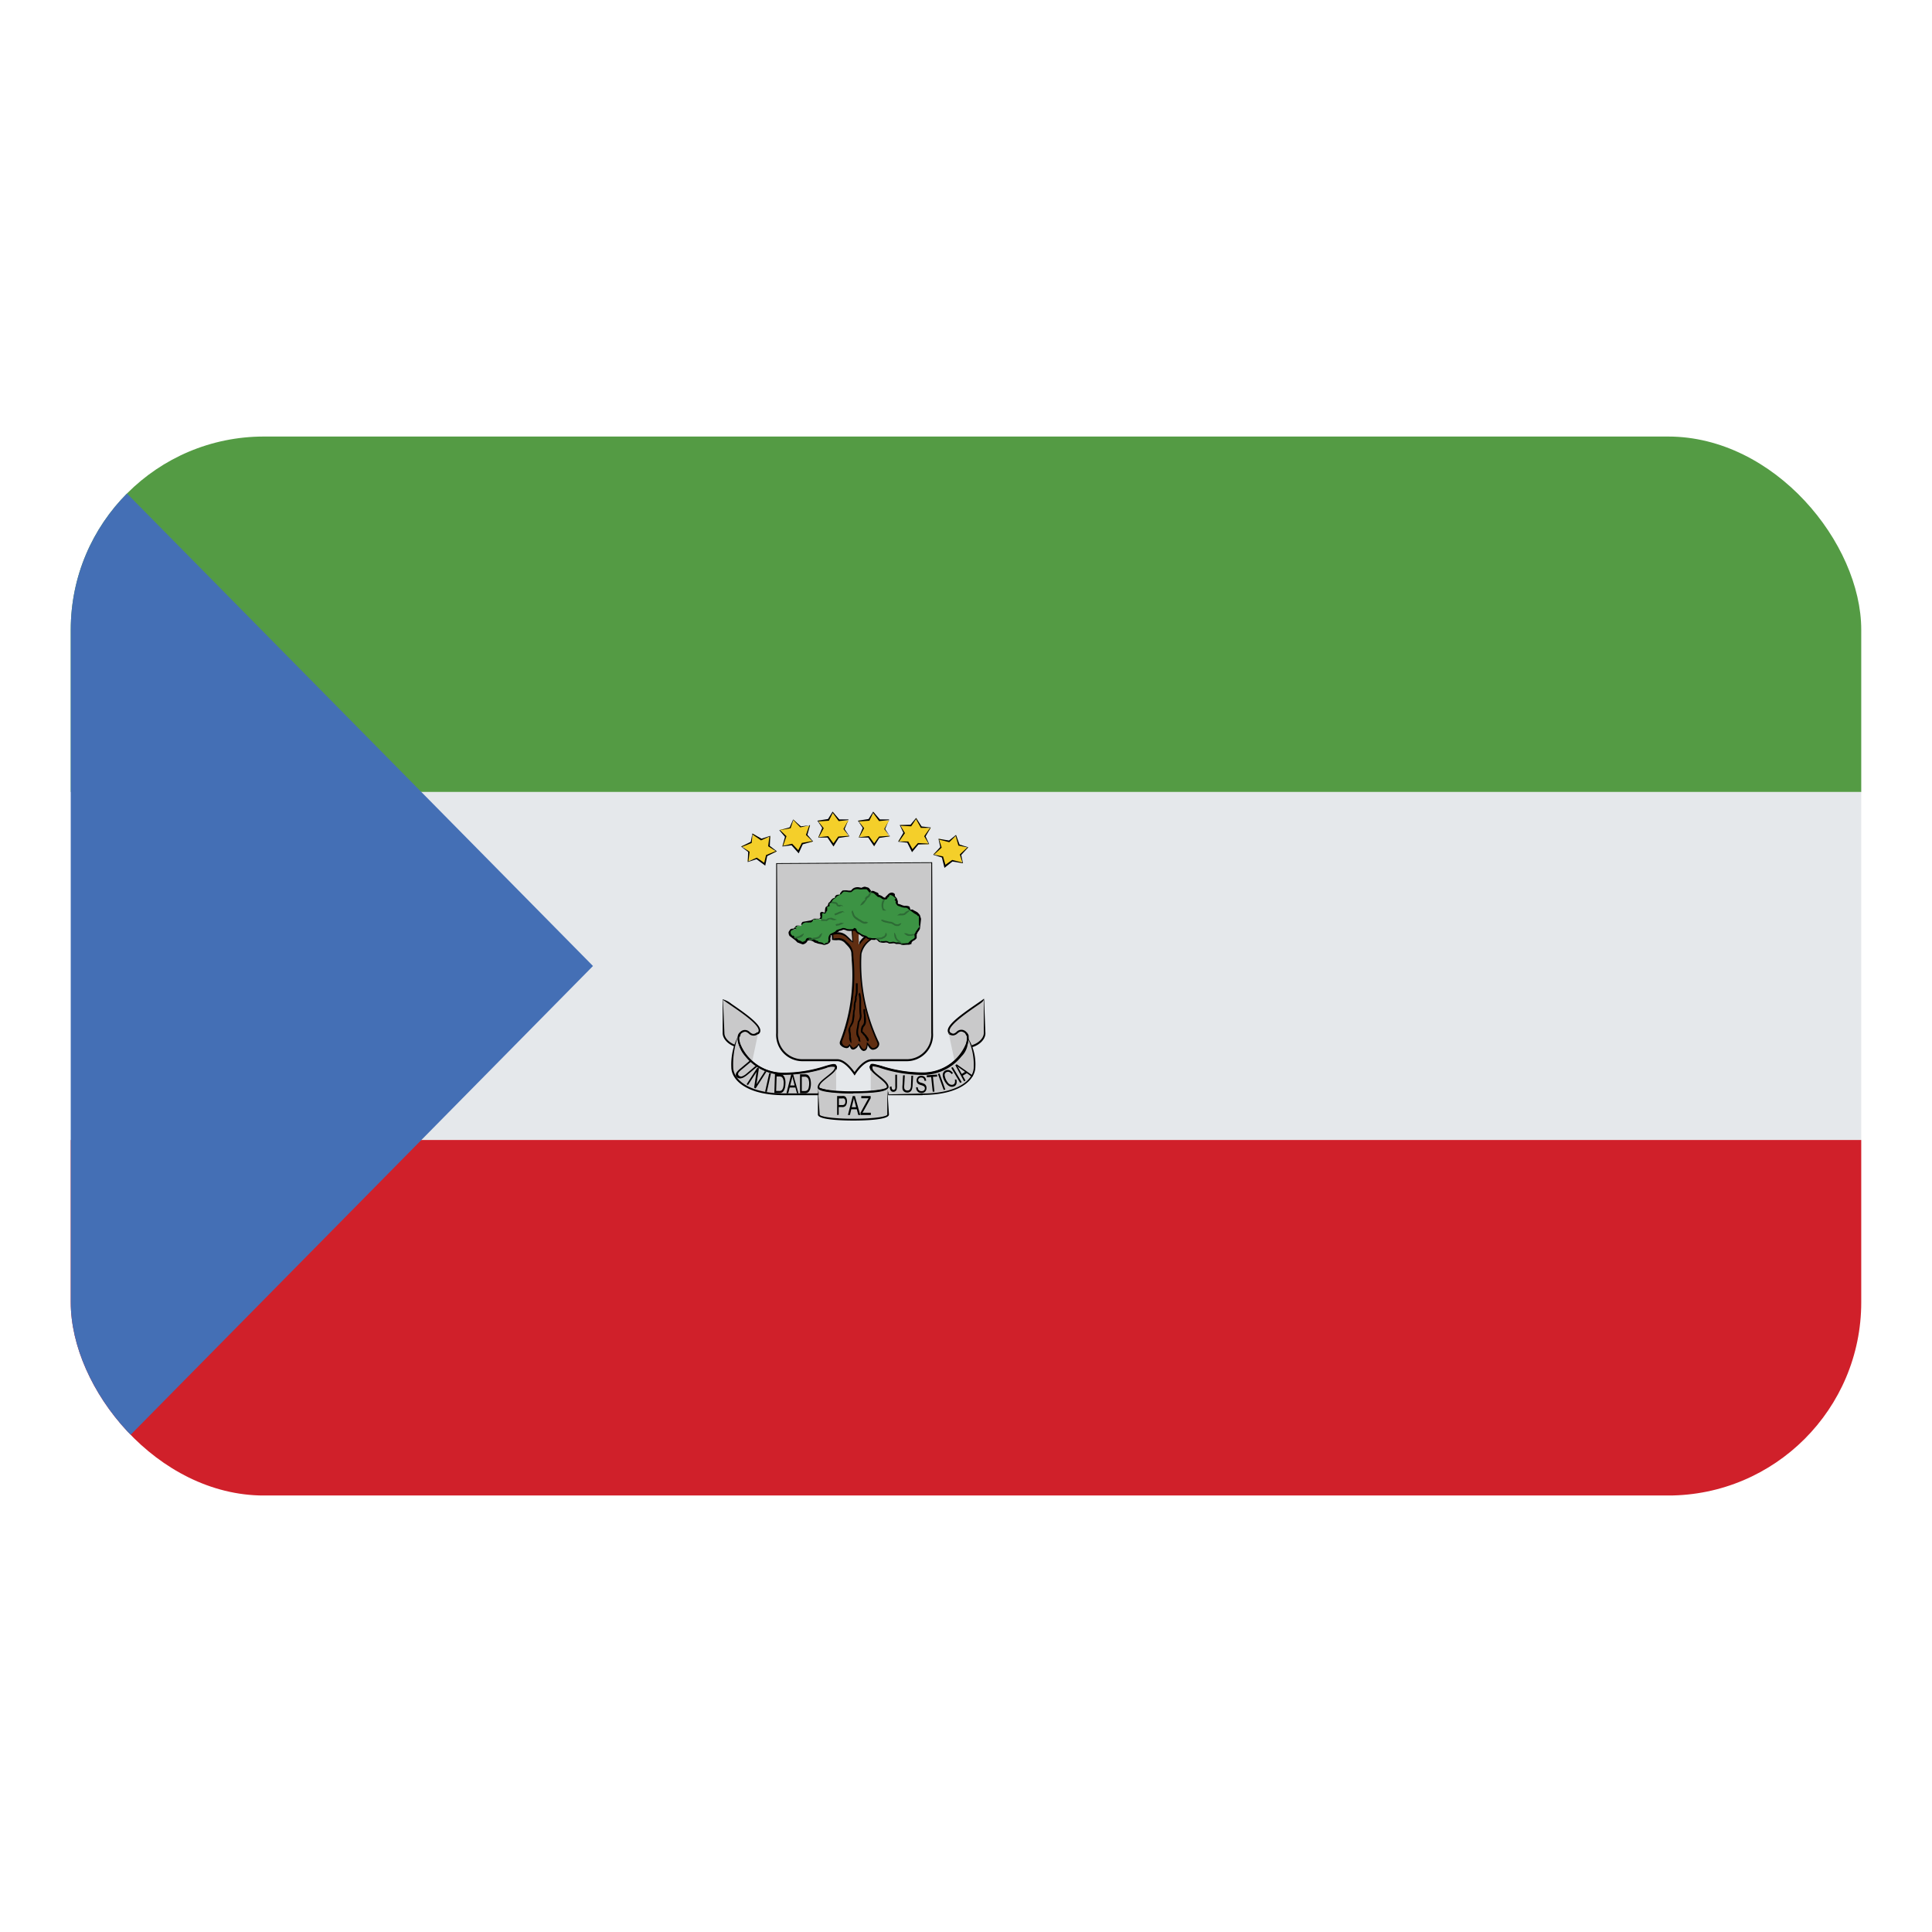 <svg id="Layer_1" data-name="Layer 1" xmlns="http://www.w3.org/2000/svg" xmlns:xlink="http://www.w3.org/1999/xlink" viewBox="0 0 40 40"><defs><style>.cls-1{fill:none;}.cls-2{clip-path:url(#clip-path);}.cls-3{fill:#549b44;}.cls-4{fill:#e5e8eb;}.cls-5{fill:#d0202a;}.cls-6{clip-path:url(#clip-path-2);}.cls-7{fill:#c9c9ca;}.cls-8{fill:#602e12;}.cls-9{fill:#3c9344;}.cls-10{fill:#2d6b35;}.cls-11{fill:#f4cf2a;}.cls-12{fill:#446fb5;}</style><clipPath id="clip-path"><rect id="SVGID" class="cls-1" x="1.465" y="9.038" width="37.07" height="21.925" rx="4"/></clipPath><clipPath id="clip-path-2"><rect id="SVGID-2" data-name="SVGID" class="cls-1" x="1.465" y="9.038" width="37.07" height="21.925"/></clipPath></defs><g class="cls-2"><rect class="cls-3" x="1.465" y="9.038" width="37.07" height="7.36"/><rect class="cls-4" x="1.465" y="16.398" width="37.07" height="7.204"/><rect class="cls-5" x="1.465" y="23.602" width="37.07" height="7.36"/><g class="cls-6"><path class="cls-7" d="M16.088,17.871V21.39a.529.529,0,0,0,.535.563h.714c.178,0,.356.281.356.281s.171-.281.357-.281h.713a.53.53,0,0,0,.536-.563V17.871Z"/><path d="M17.694,22.268l-.016-.024s-.175-.273-.341-.273h-.714a.545.545,0,0,1-.553-.581V17.871l3.229-.019.018,3.538a.545.545,0,0,1-.554.581H18.05c-.174,0-.34.27-.341.273l-.015.024Zm1.587-4.4-3.193.018.018,3.5a.51.51,0,0,0,.517.544h.714c.156,0,.308.2.356.267.047-.07.194-.267.357-.267h.713a.51.51,0,0,0,.518-.544V17.871Z"/><path class="cls-7" d="M15.342,21.671c-.183,0-.362-.141-.362-.281v-.7c.157.123.9.563.717.7a.3.3,0,0,1-.358,0l0,.281Z"/><path d="M15.36,21.69h-.018c-.192,0-.38-.149-.38-.3v-.7a.467.467,0,0,1,.18.092c.3.206.6.418.6.554a.085.085,0,0,1-.035.072.351.351,0,0,1-.362.013,1.071,1.071,0,0,1,.014.254v.019Zm-.391-.99.029.69c0,.125.161.253.326.262,0-.06,0-.242,0-.259.04-.008.113.041.2.041a.257.257,0,0,0,.162-.059.047.047,0,0,0,.021-.042c0-.128-.368-.376-.585-.525-.066-.045-.121-.083-.153-.108Z"/><path class="cls-7" d="M15.339,21.39c.179-.141.179.14.358,0l-.179.844c-.174-.026-.18,0-.281-.141a1.624,1.624,0,0,1,.1-.7Z"/><path class="cls-7" d="M20.025,21.671c.182,0,.361-.141.361-.281v-.7c-.156.123-.9.563-.717.7a.3.3,0,0,0,.359,0l0,.281Z"/><path d="M20.025,21.69l-.018-.019c0-.134,0-.222,0-.262a.3.3,0,0,1-.35,0,.085.085,0,0,1-.035-.072c0-.136.3-.348.6-.554.065-.045.12-.082.151-.107l.029.719c0,.151-.188.3-.379.3Zm-.01-.313a1.021,1.021,0,0,1,.028.275c.164-.009.325-.137.325-.262v-.7c0,.039-.057.077-.124.122-.217.149-.58.4-.585.525a.05.05,0,0,0,.021.042.334.334,0,0,0,.335,0Z"/><path class="cls-7" d="M20,21.39c-.18-.141-.18.14-.359,0l.179.844c.175-.026.18,0,.281-.141a1.639,1.639,0,0,0-.1-.7Z"/><path class="cls-7" d="M18.386,22.656c0-.14-.358-.422-.358-.563s.358.141,1.075.141,1.076-.7.9-.844a1.249,1.249,0,0,1,.179.7c0,.282-.359.563-1.076.563Z"/><path d="M19.1,22.675h-.717a.878.878,0,0,0-.192-.287c-.095-.112-.184-.217-.184-.3,0-.037.044-.074.238-.016a2.8,2.8,0,0,0,.855.139.985.985,0,0,0,.778-.372.541.541,0,0,0,.143-.378q-.018-.033-.039-.066c.051-.01.066.021.074.055l-.033.013a1.033,1.033,0,0,1,.171.625c0,.281-.342.582-1.094.582Zm-1.032-.6c-.025.084.064.189.15.29s.183.216.184.293l.7-.018c.727,0,1.058-.283,1.058-.545a1.265,1.265,0,0,0-.128-.609.433.433,0,0,1-.123.383,1.024,1.024,0,0,1-.807.386,2.852,2.852,0,0,1-.865-.14.732.732,0,0,0-.167-.04Z"/><path class="cls-7" d="M16.952,22.656c0-.14.359-.422.359-.563s-.359.141-1.076.141-1.076-.7-.9-.844a1.243,1.243,0,0,0-.18.7c0,.282.359.563,1.076.563Z"/><path d="M16.97,22.675h-.735c-.752,0-1.094-.3-1.094-.582a1.286,1.286,0,0,1,.14-.64.125.125,0,0,1,.047-.078.113.113,0,0,1-.014.093l-.031-.011a.86.86,0,0,0,.174.387.986.986,0,0,0,.778.372,2.812,2.812,0,0,0,.856-.139c.192-.058.238-.021.238.016,0,.078-.089.183-.184.294s-.175.206-.175.269v.019Zm-1.69-1.22a1.718,1.718,0,0,0-.1.638c0,.262.33.545,1.057.545h.7a.757.757,0,0,1,.181-.275c.086-.1.176-.206.176-.27a.3.3,0,0,0-.192.02,2.866,2.866,0,0,1-.866.14,1.019,1.019,0,0,1-.806-.386.561.561,0,0,1-.149-.412Z"/><path class="cls-7" d="M16.952,22.516c0-.141.359-.282.359-.423v.7h-.359Z"/><path class="cls-7" d="M18.386,22.516c0-.141-.358-.282-.358-.423v.7h.358Z"/><path class="cls-7" d="M16.952,22.516a2.5,2.5,0,0,0,1.434,0v.563a2.5,2.5,0,0,1-1.434,0Z"/><path d="M17.669,23.2c-.172,0-.735-.009-.735-.124v-.563a1.838,1.838,0,0,0,.735.087c.45,0,.7-.052.7-.087a.029.029,0,0,1,0,.016l.036.547c0,.115-.563.124-.736.124Zm-.735-.683.036.559c0,.035.249.087.7.087s.7-.052.7-.087v-.543c-.032.1-.537.1-.7.1s-.72-.009-.735-.12Z"/><path d="M17.669,22.64a4.042,4.042,0,0,1-.5-.027c-.213-.028-.24-.067-.24-.1,0-.08.091-.151.186-.226s.173-.135.173-.2c-.025-.031-.1-.008-.192.02a2.866,2.866,0,0,1-.866.14,1,1,0,0,1-.936-.619c-.041-.119-.03-.213.029-.259a.135.135,0,0,1,.2,0c.044.034.078.062.157,0l.022.029a.136.136,0,0,1-.2,0c-.043-.033-.078-.062-.157,0-.045.035-.051.117-.017.218a.961.961,0,0,0,.9.593,2.8,2.8,0,0,0,.855-.138c.12-.036.187-.055.219-.03l.008,0,.012.041c0,.08-.091.151-.187.226s-.172.135-.172.2c0,.035.249.087.7.087s.7-.052.7-.087c0-.062-.088-.131-.172-.2s-.186-.146-.186-.226l.019-.046c.034-.025.1,0,.219.03a2.8,2.8,0,0,0,.855.138.961.961,0,0,0,.9-.593c.035-.1.028-.183-.016-.218-.079-.061-.114-.033-.157,0a.137.137,0,0,1-.2,0,.158.158,0,0,0,.179-.029.136.136,0,0,1,.2,0c.058.046.069.14.029.259a1,1,0,0,1-.937.619,2.852,2.852,0,0,1-.865-.14c-.09-.028-.169-.051-.187-.036,0,.078.082.146.167.213s.186.146.186.226c0,.115-.562.124-.735.124Z"/><polygon points="19.878 22.419 19.694 22.107 19.726 22.094 19.911 22.406 19.878 22.419"/><path d="M19.763,22.351H19.8a.155.155,0,0,1,0,.093.083.083,0,0,1-.053.05.113.113,0,0,1-.077,0,.174.174,0,0,1-.068-.048.336.336,0,0,1-.055-.082.25.25,0,0,1-.028-.093.112.112,0,0,1,.015-.071.093.093,0,0,1,.052-.041.108.108,0,0,1,.075,0,.176.176,0,0,1,.069.058l-.027.021a.137.137,0,0,0-.051-.043.066.066,0,0,0-.05,0,.063.063,0,0,0-.039.034.084.084,0,0,0,0,.057.263.263,0,0,0,.022.065.327.327,0,0,0,.044.069.12.12,0,0,0,.051.036.081.081,0,0,0,.051,0,.058.058,0,0,0,.037-.036.118.118,0,0,0,0-.071Z"/><polygon points="19.538 22.566 19.418 22.234 19.452 22.225 19.572 22.558 19.538 22.566"/><polygon points="19.311 22.603 19.279 22.298 19.19 22.304 19.186 22.263 19.4 22.248 19.404 22.289 19.315 22.295 19.347 22.601 19.311 22.603"/><path d="M18.967,22.511l.034,0a.124.124,0,0,0,.01.043.081.081,0,0,0,.028.027.082.082,0,0,0,.042.01.1.1,0,0,0,.036-.007.061.061,0,0,0,.023-.022.052.052,0,0,0,.008-.03.051.051,0,0,0-.007-.028.059.059,0,0,0-.025-.021.359.359,0,0,0-.048-.017.243.243,0,0,1-.052-.021.083.083,0,0,1-.029-.033.088.088,0,0,1-.01-.043.1.1,0,0,1,.012-.049.077.077,0,0,1,.034-.035.1.1,0,0,1,.049-.012.112.112,0,0,1,.053.012.086.086,0,0,1,.036.037.135.135,0,0,1,.014.055l-.035,0a.079.079,0,0,0-.019-.05.061.061,0,0,0-.047-.017.058.058,0,0,0-.047.016.051.051,0,0,0-.016.037.042.042,0,0,0,.011.03.122.122,0,0,0,.054.025.386.386,0,0,1,.06.022.086.086,0,0,1,.035.036.1.1,0,0,1,.011.049.108.108,0,0,1-.012.053.092.092,0,0,1-.035.038.1.1,0,0,1-.053.014.125.125,0,0,1-.061-.014.1.1,0,0,1-.04-.042.138.138,0,0,1-.014-.062Z"/><path d="M18.869,22.271h.036l-.011.2a.322.322,0,0,1-.014.083.1.1,0,0,1-.036.049.1.1,0,0,1-.065.017.106.106,0,0,1-.061-.02.09.09,0,0,1-.032-.049.327.327,0,0,1,0-.088l.011-.2.036,0-.011.2a.266.266,0,0,0,0,.067.062.062,0,0,0,.021.034.061.061,0,0,0,.039.013.065.065,0,0,0,.057-.021.152.152,0,0,0,.022-.088Z"/><path d="M18.426,22.5l.033-.006a.1.1,0,0,0,.011.055.034.034,0,0,0,.029.015.036.036,0,0,0,.023-.008.046.046,0,0,0,.014-.022.229.229,0,0,0,0-.044v-.239h.036v.237a.243.243,0,0,1-.008.068.07.07,0,0,1-.026.036.075.075,0,0,1-.042.013.063.063,0,0,1-.055-.027.136.136,0,0,1-.018-.078Z"/><path d="M17.816,23.085v-.048l.139-.252c.01-.017.019-.033.028-.047h-.151v-.046h.194v.046l-.152.273-.017.027h.173v.047Z"/><polygon points="15.841 22.602 15.927 22.216 15.962 22.222 15.876 22.608 15.841 22.602"/><polygon points="15.457 22.45 15.68 22.105 15.712 22.119 15.663 22.447 15.838 22.175 15.868 22.189 15.645 22.535 15.613 22.52 15.663 22.192 15.487 22.464 15.457 22.45"/><path d="M15.649,22.065l.025.021-.192.16a.568.568,0,0,1-.086.061.173.173,0,0,1-.072.021.1.1,0,0,1-.064-.022.068.068,0,0,1-.027-.05.089.089,0,0,1,.022-.059.413.413,0,0,1,.076-.076l.192-.161.026.021-.192.161a.379.379,0,0,0-.06.057.071.071,0,0,0-.016.039.045.045,0,0,0,.017.033.068.068,0,0,0,.062.015.293.293,0,0,0,.1-.061Z"/><path d="M16.032,22.633l.013-.393.093,0a.143.143,0,0,1,.048.007.079.079,0,0,1,.039.029.164.164,0,0,1,.03.068.338.338,0,0,1,.007.093.441.441,0,0,1-.009.079.264.264,0,0,1-.021.057.11.11,0,0,1-.026.035.089.089,0,0,1-.033.019.144.144,0,0,1-.043.006Zm.037-.046h.058a.085.085,0,0,0,.042-.006.056.056,0,0,0,.025-.02.15.15,0,0,0,.022-.049.386.386,0,0,0,.009-.076.225.225,0,0,0-.011-.094.081.081,0,0,0-.032-.045.1.1,0,0,0-.046-.01h-.057Z"/><path d="M16.282,22.635l.1-.393h.039l.111.393H16.5l-.032-.119H16.35l-.03.119Zm.078-.161h.092l-.028-.109c-.009-.033-.015-.06-.019-.081,0,.025-.009.05-.015.074Z"/><path d="M16.564,22.635v-.393h.094a.148.148,0,0,1,.048.006.086.086,0,0,1,.04.028.182.182,0,0,1,.032.067.379.379,0,0,1,.011.094.37.37,0,0,1-.008.079.191.191,0,0,1-.018.057.151.151,0,0,1-.025.036.1.1,0,0,1-.032.02.146.146,0,0,1-.044.006Zm.036-.046h.058a.1.1,0,0,0,.042-.008.056.056,0,0,0,.025-.02.139.139,0,0,0,.019-.049.334.334,0,0,0,.008-.076.238.238,0,0,0-.015-.095A.084.084,0,0,0,16.7,22.3a.094.094,0,0,0-.047-.008H16.6Z"/><path d="M17.332,23.085v-.393h.1a.148.148,0,0,1,.041,0,.068.068,0,0,1,.034.019.092.092,0,0,1,.021.037.153.153,0,0,1,.008.054.156.156,0,0,1-.022.085.085.085,0,0,1-.079.034h-.07v.16Zm.036-.206h.071a.057.057,0,0,0,.049-.019.088.088,0,0,0,.014-.053.093.093,0,0,0-.008-.042.047.047,0,0,0-.023-.023.111.111,0,0,0-.033,0h-.07Z"/><path d="M17.555,23.085l.1-.393H17.7l.111.393h-.041l-.031-.119h-.114l-.029.119Zm.079-.161h.091l-.028-.109c-.009-.033-.015-.06-.019-.081a.663.663,0,0,1-.015.075Z"/><path d="M19.96,22.389l-.181-.336.028-.018.341.239-.031.018-.1-.073-.084.052.056.1Zm-.048-.154.068-.042-.092-.067c-.029-.02-.051-.037-.068-.051a.573.573,0,0,1,.038.062Z"/><path class="cls-8" d="M17.642,19.75a3.9,3.9,0,0,1-.234,1.811c-.026.071.044.105.1.12s.088-.06.088-.075.015.12.074.1.117-.1.117-.1.029.135.1.135.073-.165.073-.165c0,.015.051.142.109.142s.149-.056.1-.147a4.125,4.125,0,0,1-.353-1.821.426.426,0,0,1,.345-.342L18.1,19.3a.4.4,0,0,0-.183.1.784.784,0,0,0-.14.157v-.509h-.146l.014.464a1.349,1.349,0,0,0-.125-.127.358.358,0,0,0-.277-.045l-.008.1c.093.02.212-.019.271.071.073.075.139.135.139.239Z"/><path d="M17.892,21.76c-.067,0-.1-.085-.115-.126a.167.167,0,0,1-.1.095c-.058.01-.072-.04-.084-.076a.072.072,0,0,1-.066.048h0a.184.184,0,0,1-.133-.073.088.088,0,0,1,0-.073,3.749,3.749,0,0,0,.24-1.675c0-.054-.007-.1-.007-.13,0-.09-.054-.144-.122-.213a.188.188,0,0,0-.178-.071.5.5,0,0,1-.1-.007l-.006-.121a.258.258,0,0,1,.307.032,1.394,1.394,0,0,1,.127.129l-.046-.452.164-.019.017.486a.468.468,0,0,1,.111-.129.436.436,0,0,1,.177-.1l.1.111a.481.481,0,0,0-.342.352,3.8,3.8,0,0,0,.351,1.812.1.1,0,0,1,0,.109.142.142,0,0,1-.118.065c-.045,0-.083-.053-.106-.1,0,.054-.019.123-.076.123Zm-.118-.164c.04.04.07.127.118.127s.054-.1.055-.147c.038.018.086.123.127.123a.106.106,0,0,0,.086-.046.068.068,0,0,0,0-.073,3.934,3.934,0,0,1-.355-1.812.442.442,0,0,1,.363-.379l-.082-.078a.976.976,0,0,0-.155.1.754.754,0,0,0-.137.152v-.013c-.007-.005-.007-.015,0-.03l-.031-.476-.128.018.032.446c-.031.011-.081-.047-.155-.113a.322.322,0,0,0-.262-.041l.007.085a.125.125,0,0,1,.075-.013.206.206,0,0,1,.193.072.352.352,0,0,1,.142.249c0,.033,0,.075.007.127a3.785,3.785,0,0,1-.242,1.691.1.1,0,0,0,.09.1.07.07,0,0,0,.065-.058c.054.08.075.088.083.088a.246.246,0,0,0,.111-.1Z"/><path class="cls-9" d="M16.588,19.17v-.005c0,.013,0,.007.007-.017a.129.129,0,0,1,.036-.048c.026-.007.064,0,.093-.006.02-.021.05.028.05-.005.038,0,.038-.03.051-.044.034,0,.042-.036.071-.016s0,0,.043,0c.023,0,.036.015.057,0a.366.366,0,0,0,.015-.065A.163.163,0,0,1,17,18.892c.02-.019.054.017.087.012.008-.024.035-.023.021-.044a.142.142,0,0,1,0-.071c.011-.024.028-.023.057-.038.009-.021,0-.039.007-.065.034,0,.033-.008.036-.033a.183.183,0,0,1,.044-.049c.016-.016.036-.014.05-.038s.011-.031.042-.038a.171.171,0,0,0,.058-.022.465.465,0,0,1,.05-.06.811.811,0,0,1,.165.011.383.383,0,0,1,.064-.054.172.172,0,0,1,.086-.017.182.182,0,0,0,.093.011.061.061,0,0,1,.072-.016c.03.014.046.014.057.038s.013.041.058.044a.112.112,0,0,1,.078.027c.046.014.043.006.043.038.033,0,.035,0,.036.022a.193.193,0,0,1,.058.027.073.073,0,0,0,.064.027c.031-.01.041-.01.043-.038.024-.006.028-.024.036-.044s.03-.021.072-.021.035.023.028.049c.023,0,.033,0,.036.021a.028.028,0,0,1-.007.044.083.083,0,0,1,.036.049c-.012.015,0,.038,0,.055a.62.62,0,0,0,.072.027.258.258,0,0,0,.085.027.132.132,0,0,1,.086.011c.018.019.02.044.036.054s.05.017.065.033.03.028.064.033a.508.508,0,0,1,.05.054c.008.017.012.048.022.071v.076c0,.028-.007.045-.007.077a.079.079,0,0,0-.015.043.242.242,0,0,1-.043.06.244.244,0,0,1-.036.065c0,.029.008.042.008.071a.164.164,0,0,1-.065.043c-.023.022-.037.029-.043.06s-.012.017-.043.017-.067,0-.1,0-.04,0-.057-.011a.182.182,0,0,0-.1,0,.1.1,0,0,0-.064-.017.71.71,0,0,1-.086.006.09.09,0,0,0-.072-.022.332.332,0,0,1-.093.006.06.06,0,0,1-.05-.039.161.161,0,0,0-.065-.021.332.332,0,0,1-.093-.006.183.183,0,0,1-.065-.016.161.161,0,0,0-.05-.038c-.031,0-.05,0-.064-.011a.452.452,0,0,0-.072-.049.117.117,0,0,1-.057-.055c0-.025.007-.031-.029-.032a.1.1,0,0,1-.078.021.369.369,0,0,1-.079-.005.184.184,0,0,0-.079-.022.264.264,0,0,1-.086.027c-.029.014-.047.016-.057.039a.305.305,0,0,1-.079.038c-.02.014-.039.017-.05.043a.174.174,0,0,0-.015.066.068.068,0,0,1-.014.065.318.318,0,0,1-.064.038.085.085,0,0,1-.065-.011.784.784,0,0,0-.086-.016.139.139,0,0,1-.072-.027l.072.027a.139.139,0,0,1-.072-.027.175.175,0,0,0-.1-.038c-.045,0-.064,0-.072.032.026,0,0,.017-.007.022a.214.214,0,0,1-.071.027c-.012.009-.01-.007-.029-.011a.352.352,0,0,0-.072-.027.484.484,0,0,0-.05-.054.373.373,0,0,0-.05-.044c-.01-.011-.036-.012-.05-.022s-.028-.056-.022-.076.023-.047.043-.054.04,0,.079,0-.051-.044-.014-.044.037-.017.05-.033Z"/><path d="M17.067,19.566l-.047-.013c-.024-.006-.052-.011-.083-.016l-.043-.016a.061.061,0,0,1-.037-.014.169.169,0,0,0-.091-.035c-.047,0-.049,0-.053.019a.135.135,0,0,1-.093.062l-.064-.023a.181.181,0,0,0-.043-.015l-.046-.046-.121-.092a.135.135,0,0,1-.019-.081c.026-.042.036-.06.054-.066l.056-.006.045-.057.106-.015a.082.082,0,0,1,.031-.066l0,0,.176-.031.053-.034.11,0c.021-.007.027-.027.03-.05-.009,0-.008-.032-.008-.056v-.018l.033-.019.065.017a.458.458,0,0,1,.011-.1.071.071,0,0,1,.046-.04v0l.018-.059.035-.03a.2.2,0,0,1,.051-.062l.061-.023-.016-.009c.013-.027.021-.04.054-.047l.062,0L17.39,18.5a.589.589,0,0,1,.052-.062.378.378,0,0,1,.123,0,.5.5,0,0,0,.055,0,.2.2,0,0,1,.056-.052.193.193,0,0,1,.094-.018l.067.013a.17.17,0,0,1,.07-.023l.056.015a.075.075,0,0,1,.046.038l.041.052v-.019a.118.118,0,0,1,.075.022c.058.02.065.026.065.058a.287.287,0,0,1,.084.038.067.067,0,0,0,.056.023v-.012l.064-.064a.1.1,0,0,1,.085-.027c.052.016.055.037.046.072l.043.045c0,.011.012.03.021.059v.053c.026.006.038.011.059.017a.268.268,0,0,0,.084.027.167.167,0,0,1,.09.012l.007,0,.022.068.034-.005a.126.126,0,0,1,.044.025h.006l.058.032a.436.436,0,0,1,.052.057l.025.081-.024.205A.263.263,0,0,1,19,19.3a.107.107,0,0,1-.021.043v0l0,.078a.157.157,0,0,1-.076.06c-.021.02-.028.027-.032.047l0,.015-.047.016h0a1.025,1.025,0,0,0-.108.006c-.037,0-.052,0-.07-.015a.168.168,0,0,0-.047-.006l-.051,0a.092.092,0,0,0-.056-.014.681.681,0,0,1-.086.006.1.1,0,0,0-.072-.022.2.2,0,0,1-.057.005c-.076-.008-.086-.021-.1-.043l-.052-.035v.018a.389.389,0,0,1-.1-.006.161.161,0,0,1-.067-.018.189.189,0,0,0-.05-.038c-.034,0-.053,0-.068-.014a.472.472,0,0,0-.067-.046.131.131,0,0,1-.066-.063c-.031,0-.047,0-.091,0a.356.356,0,0,1-.084-.006.171.171,0,0,0-.075-.021.2.2,0,0,1-.083.026l0,.006-.048.031a.321.321,0,0,1-.083.039l-.055.026.017.006a.155.155,0,0,0-.014.06.083.083,0,0,1-.017.076.142.142,0,0,1-.047.031l-.055.016Zm-.122-.064a.557.557,0,0,1,.085.016l.037.03.021-.02.066-.02-.015-.011a.05.05,0,0,0,.012-.051.142.142,0,0,1,.01-.062.1.1,0,0,1,.046-.056.5.5,0,0,0,.095-.048c0-.016.023-.024.043-.033a.517.517,0,0,0,.1-.033.169.169,0,0,1,.086.018.28.28,0,0,0,.079.007c.041,0,.048,0,.067-.018l.013-.01.038.018c.016.054.029.061.052.076a.225.225,0,0,1,.051.033l.058.027a.142.142,0,0,1,.085.044.212.212,0,0,0,.053.01.188.188,0,0,0,.054.006.176.176,0,0,1,.091.014l.061.064v-.019a.363.363,0,0,0,.087,0,.11.11,0,0,1,.09.025c.021,0,.045-.007.072-.01s.049.006.068.015a.213.213,0,0,1,.1.008l.052.01c.032,0,.063-.006.1-.006a.58.58,0,0,1,.065-.063.239.239,0,0,0,.072-.05l-.009-.069a.219.219,0,0,0,.034-.061.338.338,0,0,0,.044-.062l.031-.035-.015-.047,0-.106,0-.071-.015.01a.29.29,0,0,0-.031-.034.336.336,0,0,1-.06-.035l-.108-.079c-.029-.028-.04-.031-.055-.031a.268.268,0,0,1-.127-.028.247.247,0,0,1-.046-.016c-.04-.042-.048-.071-.03-.093-.01,0-.019-.014-.031-.021l.023-.035-.06-.051c-.051-.026-.057-.024-.07-.01a.063.063,0,0,1-.044.049c.01.021-.009.027-.034.035-.055,0-.068-.008-.084-.023a.167.167,0,0,0-.056-.028h-.018l-.079-.071a.09.09,0,0,0-.057-.016c-.043,0-.053-.014-.066-.039l-.034-.035,0,0-.078,0a.19.19,0,0,1-.079,0,.162.162,0,0,0-.1.01.34.34,0,0,0-.054.046.157.157,0,0,1-.077,0,.664.664,0,0,0-.082-.008.214.214,0,0,0-.059.056l0,0-.09.044a.082.082,0,0,1-.042.042.162.162,0,0,0-.056.055c0,.027-.01.04-.051.042l0,.006,0,.057-.065.021.017.006v.063l-.04.064-.049-.01a.032.032,0,0,0-.014.041.23.23,0,0,1-.012.078l-.189.014.013.013c-.013.024-.026.047-.063.049l0,0-.092,0c-.051.011-.062.026-.067.04l-.039.012.015,0-.086.019c0,.013-.012.028-.048.032l.038.029-.062.01-.053.027a.077.077,0,0,0,0,.075l.037.037.012-.014.038.058.013-.013a.538.538,0,0,1,.052.056.068.068,0,0,1,.04.011l.047.024a.492.492,0,0,0,.06-.028c.011-.057.046-.057.089-.058a.167.167,0,0,1,.085.027.192.192,0,0,0,.089.039h0Z"/><path class="cls-10" d="M17.4,18.771a.12.12,0,0,1-.073-.016c-.016-.034-.019-.04-.045-.044h0a.157.157,0,0,1-.079-.024l.023-.029a.129.129,0,0,0,.06.016.072.072,0,0,1,.068.06c.006,0,.014,0,.047,0a.093.093,0,0,1,.059.029l-.059-.011v.019Z"/><path class="cls-10" d="M17.094,19.066a.816.816,0,0,1-.093,0l0-.036c.016,0,.07.006.106.006l.035-.024c.065-.015.08-.012.1,0l.088.029-.058.012a.313.313,0,0,1-.044-.007.1.1,0,0,0-.06-.012.358.358,0,0,1-.056.037Z"/><path class="cls-10" d="M17.291,18.954l-.016-.033a.2.2,0,0,1,.055-.021.244.244,0,0,1,.063-.028l.058-.01.037.034-.036-.015-.036.022a.309.309,0,0,0-.073.03.255.255,0,0,0-.052.021Z"/><path class="cls-10" d="M17.938,19.124c-.017,0-.034,0-.053,0a.281.281,0,0,1-.083-.044.174.174,0,0,1-.053-.031.241.241,0,0,1-.087-.078.423.423,0,0,1-.031-.093l.021-.037v.007c.021.053.03.079.042.105A.138.138,0,0,0,17.75,19a.229.229,0,0,0,.069.044.307.307,0,0,0,.072.04.291.291,0,0,1,.05,0l.036.017-.039.019Z"/><path class="cls-10" d="M17.811,18.743a.347.347,0,0,1,.053-.076l.057-.047-.017-.008a.11.11,0,0,1,.068-.069A.412.412,0,0,1,18,18.492l.024-.045.017.027a.35.35,0,0,1-.046.1.093.093,0,0,0-.055.057l-.047.065a.138.138,0,0,1-.08.051Z"/><path class="cls-10" d="M18.308,18.851a.045.045,0,0,1-.022,0,.062.062,0,0,1-.018-.018l0-.008h0a.211.211,0,0,1-.016-.094.209.209,0,0,1,.024-.091l.055-.028-.007.016a.247.247,0,0,0-.036.1.27.27,0,0,0,.006.076.112.112,0,0,0,.054.043h0l.008,0a.146.146,0,0,1-.04.007Z"/><path class="cls-10" d="M18.668,18.951l-.032,0h-.063l.064-.037a.189.189,0,0,0,.082-.006l.042-.036.063-.031-.013-.013.038.019-.044.035c-.038.033-.054.047-.071.059a.23.23,0,0,1-.066.012Z"/><path class="cls-10" d="M18.835,19.377a.14.14,0,0,1-.038,0,.252.252,0,0,1-.08-.052.105.105,0,0,1,.082.012.161.161,0,0,0,.092,0l.043.005,0,.018v-.018l-.007.018a.273.273,0,0,1-.089.018Z"/><path class="cls-10" d="M18.662,19.546v-.007a.6.6,0,0,1-.073-.044.188.188,0,0,1-.069-.1c-.007-.043-.012-.068,0-.089l.03.061a.154.154,0,0,0,.041.089.254.254,0,0,1,.066.054l.039.031-.036.007Z"/><path class="cls-10" d="M18.15,19.452v-.037a.726.726,0,0,0,.1-.006.255.255,0,0,1,.055-.027.131.131,0,0,0,.031-.075c.035.035.026.052.016.073l-.034.036a.405.405,0,0,0-.055.026.633.633,0,0,1-.11.01Z"/><path class="cls-1" d="M17.713,19.235c-.006-.012-.031-.059-.043-.086s-.007-.05-.007-.08Z"/><path class="cls-10" d="M16.772,19.467l-.028,0,0-.036a.44.44,0,0,0,.052,0,.237.237,0,0,1,.095-.021l.049-.017a.078.078,0,0,0,.034-.042l.051-.039-.018.056a.126.126,0,0,1-.048.057l-.066.022a.235.235,0,0,0-.086.018.178.178,0,0,1-.039,0Z"/><path class="cls-1" d="M17.218,19.347a.631.631,0,0,1-.107-.006.272.272,0,0,1-.043-.04c.009,0,.007,0,.007-.007Z"/><path class="cls-10" d="M17.312,19.172l-.012-.034,0,.017,0-.018a.264.264,0,0,1,.068-.013.154.154,0,0,1,.046-.021l.061.01-.049.025a.291.291,0,0,0-.049.02.44.44,0,0,0-.066.014Z"/><path class="cls-10" d="M16.474,19.432l-.038-.012v0l.007-.018a.5.5,0,0,0,.106-.025c.042-.024.073-.043.094-.053a.109.109,0,0,1-.052.077.409.409,0,0,1-.119.031Z"/><path class="cls-10" d="M18.584,19.172a.137.137,0,0,1-.068-.013.241.241,0,0,0-.072-.039.156.156,0,0,1-.051-.008.9.9,0,0,1-.106-.025l-.05-.033.028-.016a.394.394,0,0,0,.1.03.3.3,0,0,0,.085.016.272.272,0,0,1,.082.043.147.147,0,0,0,.061.01.448.448,0,0,1,.067-.026.086.086,0,0,1-.059.061Z"/><path d="M17.625,21.6a.184.184,0,0,1-.045-.1.453.453,0,0,0-.01-.131.127.127,0,0,1,0-.071c.024-.059.046-.1.061-.13a.519.519,0,0,0,.018-.1l.011-.088a.37.37,0,0,1,.016-.095.619.619,0,0,1,0-.084l.007-.051a.224.224,0,0,0,.017-.112.368.368,0,0,0,.021-.131v-.149h.036v.149a.384.384,0,0,1-.022.138.217.217,0,0,1-.022.125c0,.063-.007.09-.007.121a.429.429,0,0,0-.015.093l0,.05c-.01.073-.015.107-.021.133a.58.58,0,0,1-.065.111c0,.043,0,.056,0,.074a.325.325,0,0,1,.011.113.5.5,0,0,1,.01.127Z"/><path d="M17.816,21.565c-.042,0-.045-.019-.045-.048a.123.123,0,0,0-.017-.041.246.246,0,0,1-.023-.058.4.4,0,0,1,.011-.141l.019-.128a.2.2,0,0,0,.041-.12,1,1,0,0,1-.01-.139v-.206a.839.839,0,0,0-.017-.106l.032-.028-.018,0,.022.018a.881.881,0,0,1,.017.112v.207a1.018,1.018,0,0,0,.01.138.214.214,0,0,1-.043.133l-.018.124a.3.3,0,0,0-.01.1.171.171,0,0,0,.019.07.164.164,0,0,1,.021.054.1.1,0,0,0,.009.052Z"/><path d="M17.963,21.562l-.019-.024a.09.09,0,0,0-.023-.049L17.9,21.45a.158.158,0,0,1-.036-.037.249.249,0,0,0-.039-.04.22.22,0,0,1,.024-.137.117.117,0,0,0,.039-.087c0-.019,0-.039,0-.059a.5.5,0,0,1,0-.069.468.468,0,0,1-.011-.128l.036,0v0a.4.4,0,0,0,.01.121.63.63,0,0,0,.006.072.657.657,0,0,1,0,.066.146.146,0,0,1-.048.108.252.252,0,0,0-.023.1c.009-.007.023.013.038.031a.223.223,0,0,0,.036.038l.027.039a.123.123,0,0,1,.031.066l-.017.03Z"/><polygon class="cls-11" points="18.096 17.492 17.987 17.33 17.781 17.324 17.878 17.156 17.781 16.989 17.987 16.982 18.096 16.82 18.205 16.982 18.41 16.989 18.313 17.156 18.41 17.324 18.205 17.33 18.096 17.492"/><path d="M18.1,17.525l-.124-.184H17.78l.082-.2-.1-.149.221-.035.095-.153.139.161h.191l-.082.2.1.15-.221.034-.109.176Zm-.109-.213.108.148.1-.14.219-.015-.111-.14.1-.186L18.2,17l-.123-.169L18,16.992l-.22.015.111.14-.1.186.19-.021Z"/><polygon class="cls-11" points="17.256 17.492 17.147 17.33 16.942 17.324 17.038 17.156 16.942 16.989 17.147 16.982 17.256 16.82 17.365 16.982 17.57 16.989 17.474 17.156 17.57 17.324 17.365 17.33 17.256 17.492"/><path d="M17.256,17.525l-.124-.184h-.191l.082-.2-.1-.149.22-.035.095-.153.139.161h.191l-.081.2.1.15-.22.034-.11.176Zm-.108-.213.107.148.1-.14.22-.015-.112-.14.1-.186L17.364,17l-.123-.169-.079.161-.22.015.112.14-.1.186.191-.021Z"/><polygon class="cls-11" points="16.532 17.636 16.401 17.489 16.197 17.507 16.269 17.329 16.15 17.174 16.352 17.143 16.438 16.97 16.568 17.117 16.773 17.099 16.7 17.277 16.82 17.432 16.617 17.463 16.532 17.636"/><path d="M16.536,17.668l-.148-.167-.19.025.054-.2-.117-.136.215-.061.071-.163.161.143.189-.025-.054.2.117.136-.214.061-.084.187Zm-.136-.2.127.134.074-.15.216-.04-.131-.125.07-.2-.186.043-.146-.152-.055.169-.217.04.131.126-.07.2.187-.044Z"/><polygon class="cls-11" points="18.888 17.615 19.019 17.468 19.223 17.486 19.151 17.308 19.27 17.154 19.068 17.122 18.982 16.949 18.852 17.096 18.647 17.078 18.719 17.256 18.6 17.411 18.803 17.442 18.888 17.615"/><path d="M18.884,17.647l-.1-.2-.189-.021.108-.185-.075-.159.223-.007.116-.141.115.177.189.021-.107.185.074.159-.223.008-.133.16Zm-.238-.55.09.152-.121.173.19,0,.087.159.113-.127.22.012-.091-.153.122-.173-.191,0-.1-.182-.1.15-.219-.011Z"/><polygon class="cls-11" points="19.564 17.935 19.724 17.816 19.921 17.872 19.89 17.684 20.041 17.556 19.849 17.487 19.804 17.301 19.644 17.42 19.448 17.363 19.478 17.551 19.327 17.68 19.519 17.749 19.564 17.935"/><path d="M19.553,17.965l-.052-.211-.18-.057.146-.16-.037-.171.219.036.144-.116.074.2.18.056-.146.16.037.171-.219-.036-.166.132Zm-.11-.584.053.167-.157.146.186.038.049.172.14-.1.212.054-.054-.168.157-.146-.186-.037-.057-.2-.132.13-.211-.054Z"/><polygon class="cls-11" points="15.833 17.893 15.673 17.773 15.476 17.83 15.508 17.642 15.356 17.514 15.548 17.444 15.593 17.259 15.753 17.378 15.95 17.321 15.918 17.509 16.07 17.638 15.878 17.707 15.833 17.893"/><path d="M15.844,17.923l-.182-.135-.181.06.009-.209-.146-.111.2-.1.033-.172.189.108.181-.059-.009.208.146.112-.2.1-.041.2Zm-.176-.167.154.107.039-.16.2-.082-.157-.1.025-.2-.173.078-.177-.122-.016.175-.2.082.157.1-.025.2.174-.077Z"/><polygon class="cls-12" points="1.465 9.038 1.465 30.962 12.277 20 1.465 9.038"/></g></g></svg>